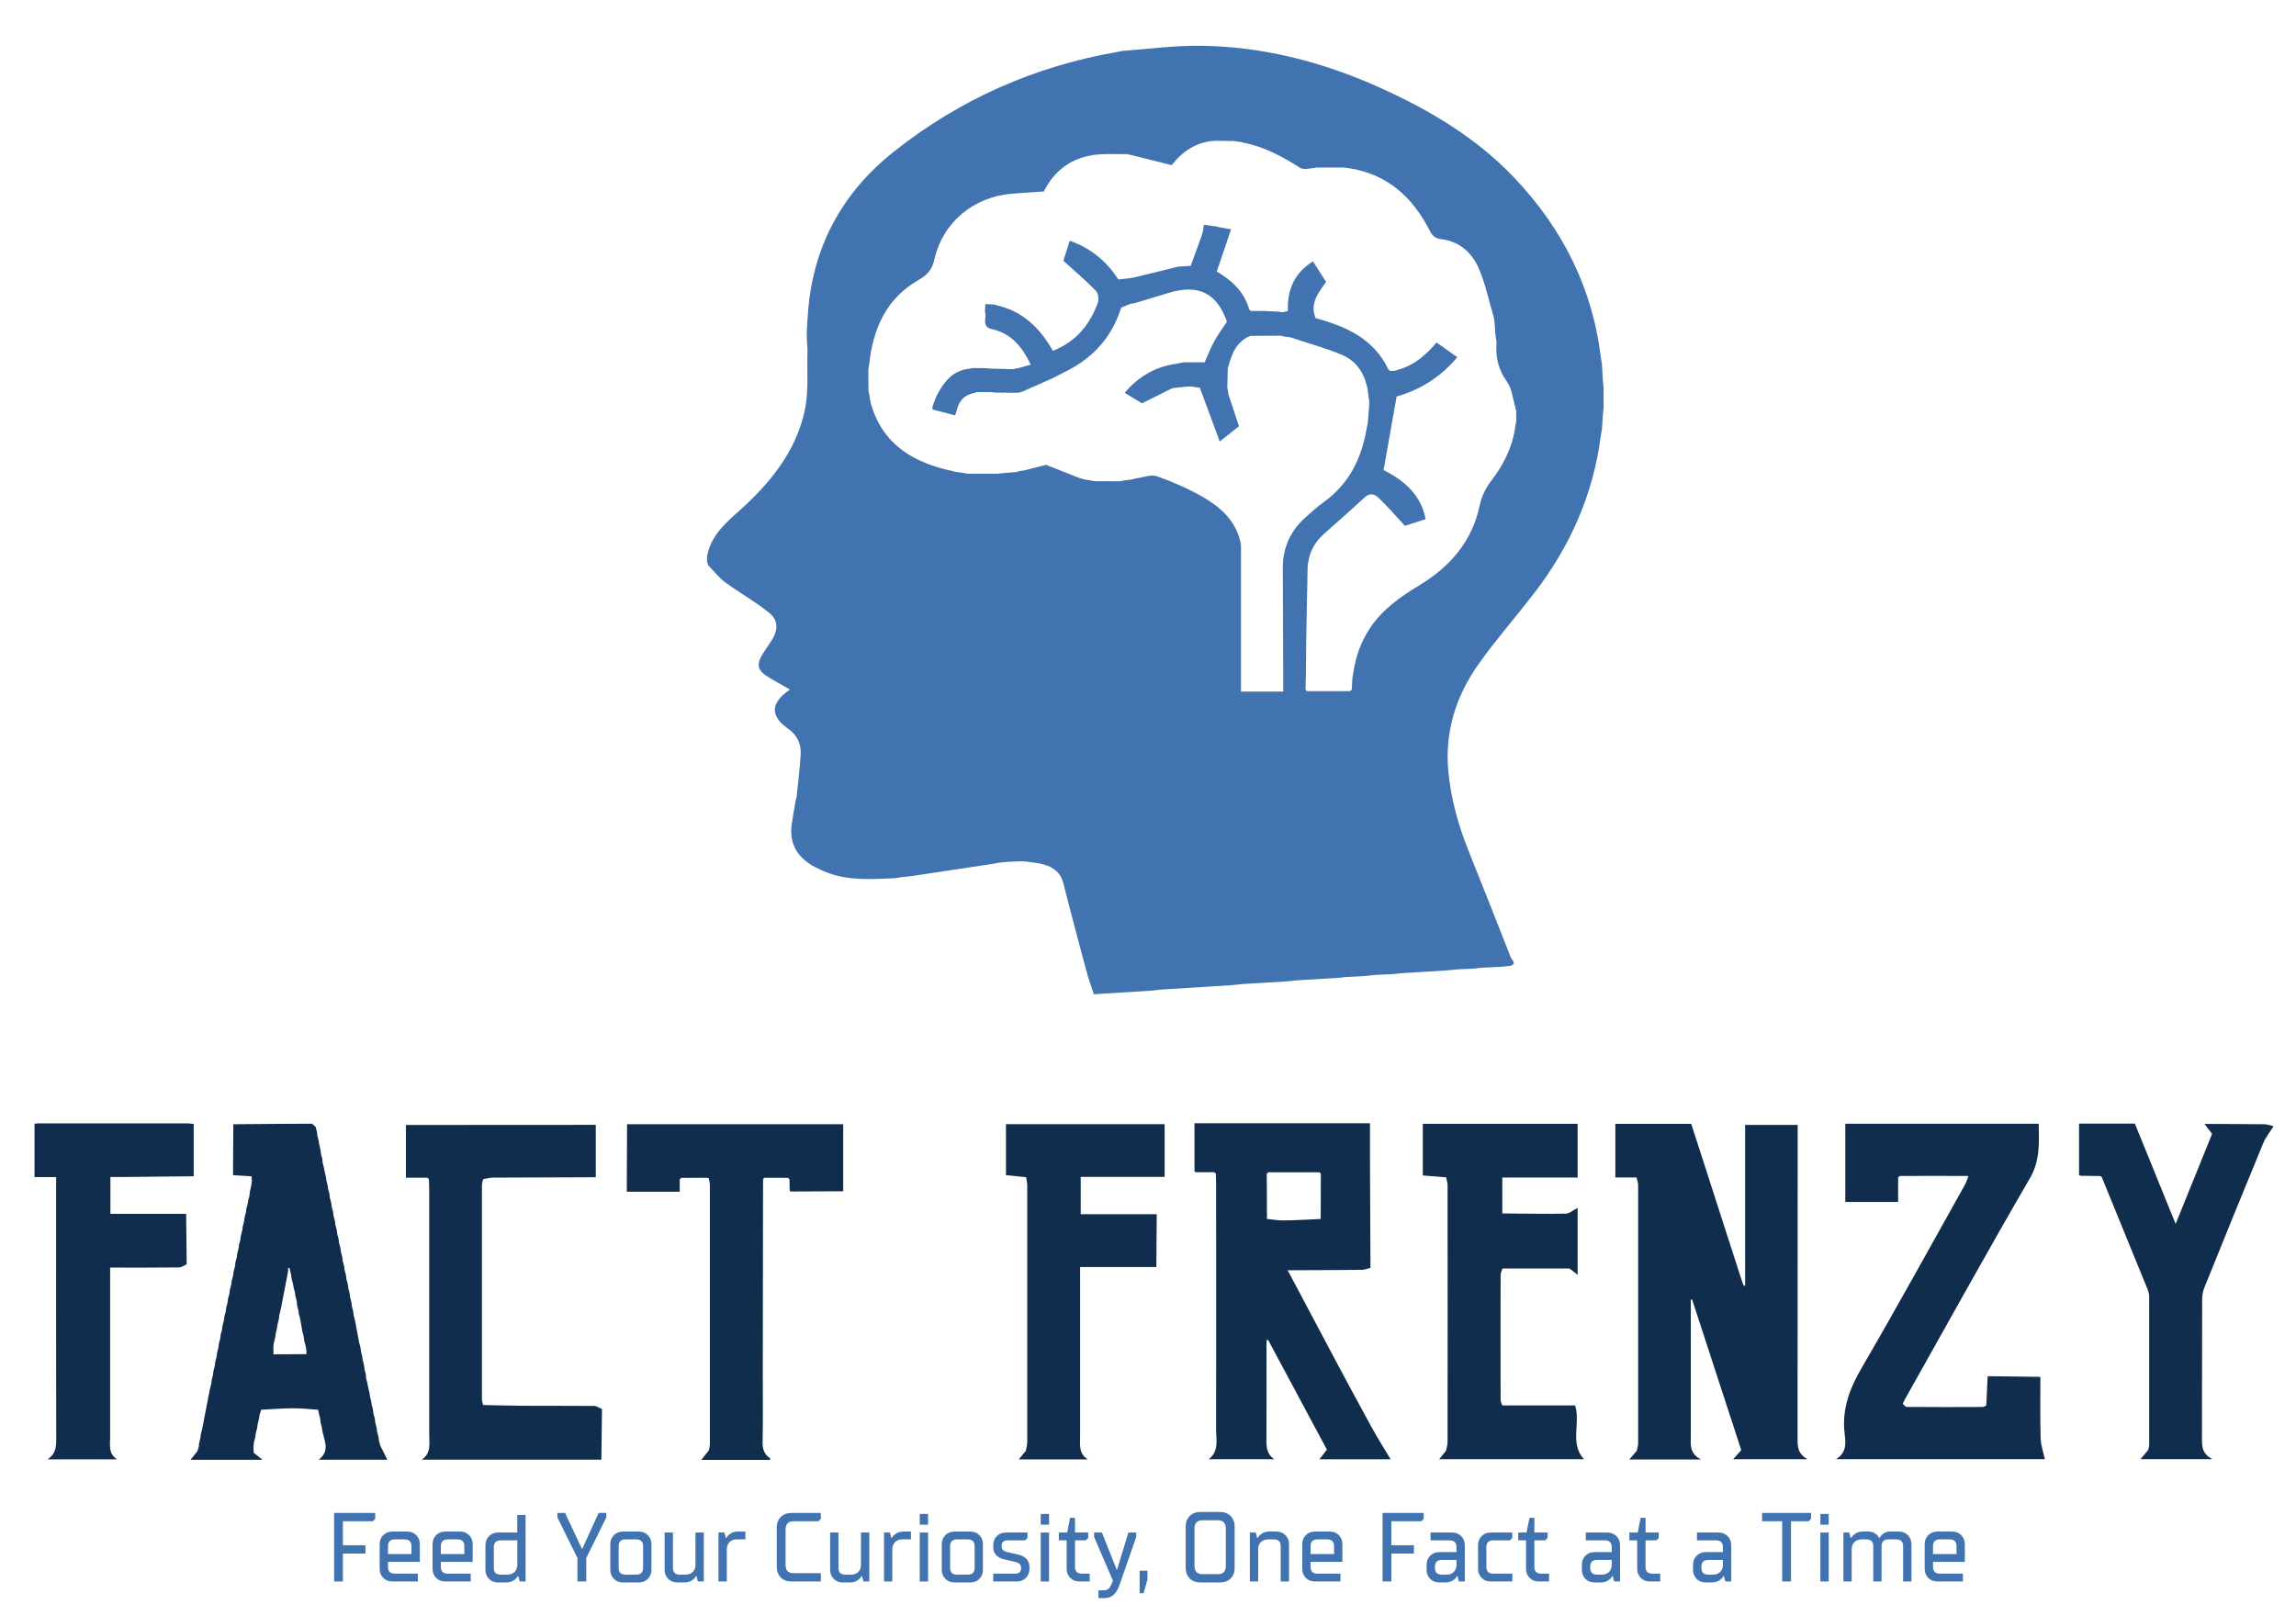 <?xml version="1.0" encoding="UTF-8"?>
<svg id="Layer_1" data-name="Layer 1" xmlns="http://www.w3.org/2000/svg" width="421.95" height="297" viewBox="0 0 421.95 297">
  <g>
    <path d="m61.4,290.71v-12.6h7.56v1.08l-.45.45h-5.49v4.41h4.14v1.53h-4.14v5.13h-1.62Z" fill="#4173b0"/>
    <path d="m69.77,288.37v-4.5c0-.68.22-1.25.66-1.68.44-.44,1-.66,1.68-.66h2.7c.68,0,1.24.22,1.68.66.44.44.66,1,.66,1.68v3.24h-5.85v.9c0,.84.42,1.26,1.26,1.26h4.23v1.44h-4.68c-.68,0-1.25-.22-1.68-.66-.44-.44-.66-1-.66-1.68Zm1.53-2.7h4.32v-1.44c0-.84-.42-1.26-1.26-1.26h-1.8c-.84,0-1.26.42-1.26,1.26v1.44Z" fill="#4173b0"/>
    <path d="m79.49,288.37v-4.5c0-.68.22-1.25.66-1.68.44-.44,1-.66,1.68-.66h2.7c.68,0,1.24.22,1.68.66.44.44.66,1,.66,1.68v3.24h-5.85v.9c0,.84.42,1.26,1.26,1.26h4.23v1.44h-4.68c-.68,0-1.25-.22-1.68-.66-.44-.44-.66-1-.66-1.68Zm1.53-2.7h4.32v-1.44c0-.84-.42-1.26-1.26-1.26h-1.8c-.84,0-1.26.42-1.26,1.26v1.44Z" fill="#4173b0"/>
    <path d="m89.21,288.55v-4.5c0-.68.22-1.25.66-1.68.44-.44,1-.66,1.68-.66h3.51v-3.24h1.53v12.24h-1.08l-.27-.99h-.09c-.13.25-.29.45-.47.59-.46.38-.99.58-1.6.58h-1.53c-.68,0-1.25-.22-1.68-.66-.44-.44-.66-1-.66-1.68Zm2.79.9h1.26c.54,0,.98-.17,1.31-.5s.5-.76.5-1.3v-4.5h-3.06c-.84,0-1.26.42-1.26,1.26v3.78c0,.84.42,1.26,1.26,1.26Z" fill="#4173b0"/>
    <path d="m106.12,290.71v-4.32l-3.69-7.47v-.81h1.42l3.08,6.57h.09l2.99-6.57h1.42v.81l-3.69,7.47v4.32h-1.62Z" fill="#4173b0"/>
    <path d="m112.16,288.55v-4.68c0-.68.22-1.25.66-1.68.44-.44,1-.66,1.68-.66h2.88c.68,0,1.25.22,1.68.66.44.44.66,1,.66,1.68v4.68c0,.68-.22,1.25-.66,1.68-.44.44-1,.66-1.68.66h-2.88c-.68,0-1.25-.22-1.68-.66-.44-.44-.66-1-.66-1.68Zm2.79.9h1.98c.84,0,1.26-.42,1.26-1.26v-3.96c0-.84-.42-1.26-1.26-1.26h-1.98c-.84,0-1.26.42-1.26,1.26v3.96c0,.84.42,1.26,1.26,1.26Z" fill="#4173b0"/>
    <path d="m122.14,288.55v-6.84h1.53v6.48c0,.84.42,1.26,1.26,1.26h1.08c.54,0,.97-.17,1.31-.5.33-.33.49-.76.49-1.3v-5.94h1.53v9h-1.08l-.27-.99h-.09c-.13.25-.29.45-.47.59-.46.38-.99.58-1.6.58h-1.35c-.68,0-1.24-.22-1.68-.66-.44-.44-.66-1-.66-1.68Z" fill="#4173b0"/>
    <path d="m132.04,290.71v-9h1.08l.27.99h.09c.14-.25.3-.44.47-.58.47-.4,1-.59,1.6-.59h1.44v1.44h-1.62c-.54,0-.98.17-1.3.5-.33.33-.5.76-.5,1.3v5.94h-1.53Z" fill="#4173b0"/>
    <path d="m142.75,288.01v-7.2c0-.82.25-1.47.74-1.96.49-.49,1.15-.74,1.96-.74h5.4v1.08l-.45.45h-4.59c-.96,0-1.44.51-1.44,1.53v6.48c0,1.02.48,1.53,1.44,1.53h5.04v1.53h-5.4c-.82,0-1.47-.25-1.96-.74-.49-.49-.74-1.15-.74-1.96Z" fill="#4173b0"/>
    <path d="m152.56,288.55v-6.84h1.53v6.48c0,.84.42,1.26,1.26,1.26h1.08c.54,0,.97-.17,1.31-.5.33-.33.49-.76.49-1.3v-5.94h1.53v9h-1.08l-.27-.99h-.09c-.13.25-.29.45-.47.59-.46.38-.99.58-1.6.58h-1.35c-.68,0-1.24-.22-1.68-.66-.44-.44-.66-1-.66-1.68Z" fill="#4173b0"/>
    <path d="m162.46,290.71v-9h1.08l.27.99h.09c.14-.25.3-.44.47-.58.47-.4,1-.59,1.6-.59h1.44v1.44h-1.62c-.54,0-.98.17-1.3.5-.33.33-.5.76-.5,1.3v5.94h-1.53Z" fill="#4173b0"/>
    <path d="m169.03,280.27v-1.98h1.53v1.98h-1.53Zm0,10.44v-9h1.53v9h-1.53Z" fill="#4173b0"/>
    <path d="m173.08,288.55v-4.68c0-.68.22-1.25.66-1.68.44-.44,1-.66,1.68-.66h2.88c.68,0,1.25.22,1.68.66.44.44.66,1,.66,1.68v4.68c0,.68-.22,1.25-.66,1.68-.44.44-1,.66-1.68.66h-2.88c-.68,0-1.25-.22-1.68-.66-.44-.44-.66-1-.66-1.68Zm2.79.9h1.98c.84,0,1.26-.42,1.26-1.26v-3.96c0-.84-.42-1.26-1.26-1.26h-1.98c-.84,0-1.26.42-1.26,1.26v3.96c0,.84.42,1.26,1.26,1.26Z" fill="#4173b0"/>
    <path d="m182.53,290.71v-1.44h4.05c.72,0,1.08-.36,1.08-1.08,0-.55-.36-.91-1.08-1.08l-1.98-.45c-.65-.14-1.16-.41-1.52-.8-.37-.39-.55-.87-.55-1.45v-.36c0-.68.22-1.25.66-1.68.44-.44,1-.66,1.68-.66h3.96v.99l-.45.45h-3.24c-.72,0-1.08.36-1.08,1.08,0,.55.36.91,1.08,1.08l1.98.45c.65.14,1.15.41,1.52.8.37.39.55.87.55,1.45v.36c0,.68-.22,1.25-.66,1.68-.44.44-1,.66-1.68.66h-4.32Z" fill="#4173b0"/>
    <path d="m191.26,280.27v-1.98h1.53v1.98h-1.53Zm0,10.44v-9h1.53v9h-1.53Z" fill="#4173b0"/>
    <path d="m196.03,288.37v-5.22h-1.44v-1.44h1.53l.54-2.7h.9v2.7h2.43v.99l-.45.45h-1.98v4.86c0,.84.42,1.26,1.26,1.26h1.44v1.44h-1.89c-.68,0-1.25-.22-1.68-.66-.44-.44-.66-1-.66-1.68Z" fill="#4173b0"/>
    <path d="m201.88,293.77v-1.44h.99c.36,0,.65-.11.88-.32s.44-.58.65-1.12l.13-.32-3.46-8.05v-.81h1.44l2.7,6.8h.09l2.07-6.8h1.44v.81l-2.97,8.55c-.32.96-.71,1.65-1.16,2.07-.45.42-1.05.63-1.81.63h-.99Z" fill="#4173b0"/>
    <path d="m209.44,292.87v-4.14h1.44v1.62l-.72,2.52h-.72Z" fill="#4173b0"/>
    <path d="m217.9,288.19v-7.56c0-.82.25-1.47.74-1.96s1.15-.74,1.96-.74h3.6c.82,0,1.47.25,1.96.74s.74,1.15.74,1.96v7.56c0,.82-.25,1.47-.74,1.96s-1.15.74-1.96.74h-3.6c-.82,0-1.47-.25-1.96-.74s-.74-1.15-.74-1.96Zm3.06,1.17h2.88c.96,0,1.44-.51,1.44-1.53v-6.84c0-1.02-.48-1.53-1.44-1.53h-2.88c-.96,0-1.44.51-1.44,1.53v6.84c0,1.02.48,1.53,1.44,1.53Z" fill="#4173b0"/>
    <path d="m229.69,290.71v-9h1.08l.27.99h.09c.14-.25.3-.44.47-.58.47-.4,1-.59,1.6-.59h1.35c.68,0,1.25.22,1.68.66.44.44.66,1,.66,1.68v6.84h-1.53v-6.48c0-.84-.42-1.26-1.26-1.26h-1.08c-.54,0-.97.17-1.3.5s-.5.76-.5,1.3v5.94h-1.53Z" fill="#4173b0"/>
    <path d="m239.32,288.37v-4.5c0-.68.22-1.25.66-1.68.44-.44,1-.66,1.68-.66h2.7c.68,0,1.25.22,1.68.66.44.44.66,1,.66,1.68v3.24h-5.85v.9c0,.84.42,1.26,1.26,1.26h4.23v1.44h-4.68c-.68,0-1.25-.22-1.68-.66-.44-.44-.66-1-.66-1.68Zm1.53-2.7h4.32v-1.44c0-.84-.42-1.26-1.26-1.26h-1.8c-.84,0-1.26.42-1.26,1.26v1.44Z" fill="#4173b0"/>
    <path d="m254.08,290.71v-12.6h7.56v1.08l-.45.45h-5.49v4.41h4.14v1.53h-4.14v5.13h-1.62Z" fill="#4173b0"/>
    <path d="m262.18,288.55v-.9c0-.68.22-1.25.66-1.68.44-.44,1-.66,1.68-.66h3.15v-.9c0-.84-.42-1.26-1.26-1.26h-3.51v-1.44h3.96c.68,0,1.24.22,1.68.66.44.44.66,1,.66,1.68v6.66h-1.08l-.27-.99h-.09c-.13.25-.29.45-.47.59-.46.38-.99.58-1.6.58h-1.17c-.68,0-1.25-.22-1.68-.66-.44-.44-.66-1-.66-1.68Zm2.79.9h.9c.54,0,.97-.17,1.3-.5s.5-.76.5-1.3v-.9h-2.7c-.84,0-1.26.42-1.26,1.26v.18c0,.84.42,1.26,1.26,1.26Z" fill="#4173b0"/>
    <path d="m271.63,288.37v-4.32c0-.68.22-1.25.66-1.68.44-.44,1-.66,1.68-.66h3.96v.99l-.45.45h-3.06c-.84,0-1.26.42-1.26,1.26v3.6c0,.84.42,1.26,1.26,1.26h3.51v1.44h-3.96c-.68,0-1.25-.22-1.68-.66-.44-.44-.66-1-.66-1.68Z" fill="#4173b0"/>
    <path d="m280.45,288.37v-5.22h-1.44v-1.44h1.53l.54-2.7h.9v2.7h2.43v.99l-.45.45h-1.98v4.86c0,.84.42,1.26,1.26,1.26h1.44v1.44h-1.89c-.68,0-1.25-.22-1.68-.66-.44-.44-.66-1-.66-1.68Z" fill="#4173b0"/>
    <path d="m290.71,288.55v-.9c0-.68.22-1.25.66-1.68.44-.44,1-.66,1.68-.66h3.15v-.9c0-.84-.42-1.26-1.26-1.26h-3.51v-1.44h3.96c.68,0,1.24.22,1.68.66.44.44.66,1,.66,1.68v6.66h-1.08l-.27-.99h-.09c-.13.25-.29.45-.47.59-.46.38-.99.58-1.6.58h-1.17c-.68,0-1.25-.22-1.68-.66-.44-.44-.66-1-.66-1.68Zm2.79.9h.9c.54,0,.97-.17,1.3-.5s.5-.76.5-1.3v-.9h-2.7c-.84,0-1.26.42-1.26,1.26v.18c0,.84.42,1.26,1.26,1.26Z" fill="#4173b0"/>
    <path d="m300.88,288.37v-5.22h-1.44v-1.44h1.53l.54-2.7h.9v2.7h2.43v.99l-.45.45h-1.98v4.86c0,.84.42,1.26,1.26,1.26h1.44v1.44h-1.89c-.68,0-1.25-.22-1.68-.66-.44-.44-.66-1-.66-1.68Z" fill="#4173b0"/>
    <path d="m311.14,288.55v-.9c0-.68.22-1.25.66-1.68.44-.44,1-.66,1.68-.66h3.15v-.9c0-.84-.42-1.26-1.26-1.26h-3.51v-1.44h3.96c.68,0,1.24.22,1.68.66.44.44.66,1,.66,1.68v6.66h-1.08l-.27-.99h-.09c-.13.25-.29.45-.47.59-.46.38-.99.58-1.6.58h-1.17c-.68,0-1.25-.22-1.68-.66-.44-.44-.66-1-.66-1.68Zm2.79.9h.9c.54,0,.97-.17,1.3-.5s.5-.76.5-1.3v-.9h-2.7c-.84,0-1.26.42-1.26,1.26v.18c0,.84.42,1.26,1.26,1.26Z" fill="#4173b0"/>
    <path d="m327.52,290.71v-11.07h-3.69v-1.53h9v1.08l-.45.45h-3.24v11.07h-1.62Z" fill="#4173b0"/>
    <path d="m334.54,280.27v-1.98h1.53v1.98h-1.53Zm0,10.44v-9h1.53v9h-1.53Z" fill="#4173b0"/>
    <path d="m338.77,290.71v-9h1.08l.27.99h.09c.14-.25.3-.44.47-.58.47-.4,1-.59,1.6-.59h1.17c.55,0,1.04.2,1.46.59.18.16.32.35.43.58h.09c.11-.23.25-.42.43-.58.42-.4.91-.59,1.46-.59h1.62c.68,0,1.25.22,1.68.66.44.44.66,1,.66,1.68v6.84h-1.53v-6.48c0-.84-.42-1.26-1.26-1.26h-1.44c-.84,0-1.26.42-1.26,1.26v6.48h-1.53v-6.48c0-.84-.42-1.26-1.26-1.26h-.9c-.54,0-.97.17-1.3.5s-.5.76-.5,1.3v5.94h-1.53Z" fill="#4173b0"/>
    <path d="m353.71,288.37v-4.5c0-.68.22-1.25.66-1.68s1-.66,1.68-.66h2.7c.68,0,1.25.22,1.68.66s.66,1,.66,1.68v3.24h-5.85v.9c0,.84.42,1.26,1.26,1.26h4.23v1.44h-4.68c-.68,0-1.25-.22-1.68-.66-.44-.44-.66-1-.66-1.68Zm1.53-2.7h4.32v-1.44c0-.84-.42-1.26-1.26-1.26h-1.8c-.84,0-1.26.42-1.26,1.26v1.44Z" fill="#4173b0"/>
  </g>
  <path id="head" d="m188.1,158.32c-.52,0-1.04.02-1.56.03-.47.03-.95.05-1.42.08-.42.04-.85.07-1.27.11-.46.08-.92.17-1.38.25-4.87.74-9.75,1.47-14.62,2.2-.66.1-1.32.15-1.98.22-.47.07-.93.14-1.4.22-4.1.16-8.21.51-12.18-.94-1.03-.38-2.06-.84-3.01-1.39-3.17-1.86-4.35-4.54-3.7-8.15.22-1.25.42-2.51.63-3.76.06-.25.13-.49.19-.74.26-2.59.6-5.17.74-7.76.11-1.97-.59-3.54-2.37-4.79-3.35-2.37-3.1-4.78.41-7.15-1.48-.86-3.05-1.67-4.51-2.64-1.36-.9-1.58-2.04-.77-3.45.58-1.01,1.28-1.94,1.9-2.93,1.21-1.91,1.28-3.68-.45-5.09-2.51-2.05-5.39-3.63-8.01-5.55-1.2-.88-2.14-2.11-3.2-3.18-.07-.24-.15-.49-.22-.73,0-.31.01-.61.02-.92.06-.25.11-.5.17-.75.86-3.3,3.28-5.41,5.68-7.56,5.66-5.07,10.44-10.86,12.09-18.43.79-3.6.38-7.47.52-11.21-.05-.81-.09-1.61-.14-2.42,0-.3,0-.6.01-.91,0-.15.01-.29.02-.44.04-.63.07-1.26.11-1.89.01-.14.03-.29.04-.43.72-12.51,6.14-22.67,15.87-30.38,12.1-9.59,25.86-15.68,41.12-18.31.25-.06.5-.11.75-.17,4.75-.34,9.49-.99,14.24-.95,11.63.1,22.7,2.97,33.26,7.74,9.1,4.11,17.62,9.17,24.57,16.48,8.89,9.34,14.44,20.34,15.97,33.24.06.36.12.72.18,1.07.05.97.1,1.95.16,2.92.05.47.09.95.14,1.42,0,1.19,0,2.39,0,3.58-.05.47-.09.95-.14,1.42-.05.87-.1,1.73-.15,2.6-.07.35-.14.71-.2,1.06-1.37,10.89-5.67,20.55-12.34,29.19-3.35,4.34-6.98,8.48-10.15,12.95-4.16,5.87-6.24,12.47-5.55,19.74.47,4.99,1.81,9.79,3.66,14.44,2.62,6.59,5.27,13.17,7.84,19.78.15.38,1.19,1.17-.17,1.5-.58.06-1.16.12-1.75.18-1.08.05-2.16.11-3.24.16-.15.01-.29.02-.44.03-.18.02-.36.04-.55.06-.15.02-.3.04-.45.06-.2.01-.39.03-.59.04-.13,0-.25.01-.38.02-.76.03-1.52.07-2.27.1-.8.07-1.6.14-2.4.22-2.53.15-5.06.31-7.59.46-.37.04-.73.08-1.1.12-.19.02-.38.03-.57.05-.14,0-.27.02-.41.03-.76.03-1.51.07-2.27.1-.14,0-.27.01-.41.02-.19.01-.38.02-.58.04-.58.06-1.16.12-1.74.18-1.19.06-2.39.13-3.58.19-.26.03-.51.07-.77.11-2.75.17-5.5.33-8.24.5-.69.07-1.38.14-2.06.21-2.53.15-5.07.3-7.6.45-.69.07-1.38.14-2.06.21-4.41.28-8.83.56-13.24.83-.47.05-.94.11-1.41.17-3.53.22-7.07.45-10.78.68-.44-1.38-.96-2.76-1.34-4.18-1.45-5.39-2.89-10.78-4.25-16.19-.5-1.99-1.83-2.97-3.61-3.49-.95-.28-1.96-.34-2.94-.49-.25-.03-.51-.05-.76-.08Zm-6-86.23c-.85,0-1.69-.02-2.54-.02-.14.05-.28.1-.42.14-1.88.34-2.97,1.48-3.34,3.34l-.28.8c-1.36-.35-2.73-.7-4.09-1.06-.03-.15-.06-.3-.09-.45.27-.72.48-1.47.83-2.15,1.28-2.47,2.88-4.58,5.94-4.91l.76-.13,2.24.02c.26.03.51.05.77.08,1.42.04,2.83.07,4.25.11.36-.07.71-.14,1.07-.21.71-.19,1.42-.39,2.23-.61-1.53-3.22-3.49-5.63-6.91-6.49-.25-.06-.49-.13-.74-.19-1.34-.74-.38-2.06-.77-3.04.02-.48.05-.95.07-1.43.57.03,1.14.06,1.71.09.14.05.29.1.43.15,4.75,1.09,7.92,4.18,10.28,8.37,4.27-1.71,6.82-4.83,8.27-8.9.22-.62.04-1.73-.4-2.18-1.83-1.87-3.84-3.57-5.95-5.49.3-.96.73-2.3,1.17-3.69,3.86,1.38,6.76,3.75,8.93,7.13.98-.12,1.92-.15,2.83-.36,2.58-.59,5.15-1.25,7.72-1.88.15-.04.3-.07.45-.11.65-.04,1.31-.08,2.3-.15.65-1.79,1.34-3.68,2.03-5.57.07-.25.14-.49.21-.74.07-.41.13-.83.2-1.24.81.11,1.51.21,2.21.3.24.06.49.12.73.18.53.09,1.07.17,2.05.34-.91,2.68-1.76,5.2-2.63,7.77,2.62,1.56,5.02,3.61,5.95,6.95.1.1.2.2.3.3.85,0,1.71,0,2.56,0,.14.01.28.02.42.03.65.03,1.29.06,1.94.09.13.01.26.02.4.04.19.03.38.05.56.08.31-.08.62-.16.94-.24-.15-3.87,1.16-6.99,4.61-9.11.84,1.31,1.61,2.52,2.41,3.78-1.45,1.99-3.01,3.93-1.94,6.65,5.63,1.52,10.7,3.79,13.38,9.42.12.1.23.2.35.29.3-.02.61-.03.91-.05l.72-.23c2.86-.84,4.99-2.72,6.88-4.96,1.31.93,2.52,1.79,3.81,2.71-3.15,3.79-7.09,6.09-11.15,7.22-.84,4.73-1.61,9.09-2.4,13.52,3.66,1.87,6.83,4.4,7.73,9.03-1.48.48-2.92.94-3.81,1.23-1.8-1.95-3.25-3.65-4.87-5.18-.64-.61-1.56-.96-2.51-.07-2.47,2.31-5.03,4.52-7.55,6.78-1.58,1.42-2.57,3.17-2.85,5.3-.03.14-.06.29-.09.43-.09,4.41-.17,8.81-.26,13.22-.02,1.69-.03,3.39-.05,5.08,0,.3,0,.59-.01.89v.79c-.03.96-.05,1.91-.08,2.87.09.09.18.18.27.28,2.62,0,5.24,0,7.87,0,.12-.08.24-.16.36-.24.04-.75.08-1.51.12-2.26.05-.25.1-.51.15-.76.42-3.01,1.39-5.79,3.09-8.34,2.31-3.47,5.59-5.76,9.09-7.88,5.58-3.37,9.65-8.02,11.03-14.54.39-1.82,1.1-3.27,2.19-4.69,2.29-2.99,3.93-6.29,4.4-10.09.05-.25.1-.5.15-.75,0-.63,0-1.26.01-1.89-.05-.25-.1-.5-.16-.75-.48-1.57-.62-3.39-1.52-4.65-1.62-2.25-2.16-4.61-1.94-7.26,0-.11-.02-.22-.04-.33-.05-.36-.11-.72-.16-1.08-.07-.86-.13-1.72-.2-2.58-.05-.25-.09-.5-.14-.75-.88-2.96-1.5-6.03-2.71-8.84-1.24-2.9-3.55-4.99-6.87-5.4-1.17-.14-1.67-.62-2.18-1.61-3.15-6.16-7.83-10.4-14.92-11.46-.25-.03-.5-.07-.75-.1-1.74,0-3.47,0-5.21,0-.14.03-.28.07-.43.1-.53.06-1.05.12-1.58.18-.25-.04-.49-.08-.74-.12-3.3-2.11-6.7-4-10.61-4.73-.14-.04-.29-.09-.43-.13-.42-.06-.84-.11-1.26-.17-1.13-.02-2.25-.03-3.38-.05-3.59.13-6.19,2.05-8.1,4.48-2.58-.65-4.87-1.23-7.16-1.8-.35-.08-.7-.16-1.06-.23-2.04.04-4.11-.13-6.12.16-4.23.6-7.3,2.98-9.15,6.71-2.07.14-4,.24-5.92.41-7,.6-12.63,5.24-14.18,12.04-.44,1.92-1.27,2.88-2.95,3.84-5.87,3.36-8.34,8.89-9.03,15.38-.06.36-.11.72-.17,1.08,0,1.3.01,2.6.02,3.9.06.25.11.5.17.75.11.59.16,1.2.33,1.77,2.23,7.47,7.9,10.74,15.02,12.23.14.04.29.09.43.13.42.06.84.11,1.25.17.35.06.71.12,1.06.18h5.56c.36-.04.73-.08,1.09-.13.75-.06,1.49-.12,2.24-.18.24-.07.49-.13.73-.2.21-.02.42-.05.63-.07.35-.09.69-.18,1.04-.27,1.16-.29,2.33-.59,3.1-.78,2.25.89,4.23,1.67,6.21,2.45.34.09.69.18,1.03.27.21.03.41.05.62.08.36.07.71.13,1.07.2,1.53,0,3.05.01,4.58.02.36-.07.71-.14,1.07-.2.32-.03.63-.06.95-.09.35-.09.7-.17,1.05-.26,1.28-.15,2.72-.76,3.81-.37,2.9,1.03,5.77,2.28,8.43,3.81,3.2,1.84,5.92,4.28,6.86,8.12.04.25.09.51.13.76v26.88h7.77c0-.71,0-1.31,0-1.91-.03-6.93-.05-13.85-.08-20.78-.02-3.77,1.41-6.88,4.22-9.37,1.04-.92,2.05-1.87,3.18-2.67,4.67-3.32,7.04-7.97,7.98-13.49.07-.35.14-.7.22-1.05.05-.53.09-1.06.14-1.59.04-.58.09-1.16.13-1.74,0-.3,0-.59.01-.89l-.1-.45c-.07-.63-.15-1.25-.22-1.88-.05-.14-.1-.29-.15-.43-.59-2.59-2.11-4.6-4.48-5.61-2.87-1.23-5.91-2.04-8.88-3.04-.24-.07-.48-.14-.73-.22-.41-.05-.83-.1-1.24-.16-.15-.04-.29-.09-.44-.13-1.84.01-3.69.02-5.53.03-.14.05-.28.1-.41.15-2.27,1.06-3.05,3.14-3.67,5.33-.05.14-.1.28-.14.42l-.09,3.55c.08.46.15.92.23,1.39.62,1.87,1.24,3.73,1.92,5.78-.94.74-2.03,1.61-3.54,2.8-1.25-3.39-2.4-6.5-3.66-9.89-.02,0-.5-.06-.97-.13-.15-.02-.3-.05-.45-.07-.18-.01-.37-.03-.55-.04-.47.05-.95.09-1.42.14-.52.06-1.05.11-1.57.17-.14.06-.28.12-.43.18-1.65.83-3.3,1.65-5.23,2.62-.81-.49-1.96-1.19-3.19-1.93,2.66-3.16,5.86-4.89,9.75-5.38.35-.08.71-.15,1.06-.23h3.89c.62-1.39,1.11-2.68,1.77-3.88.69-1.24,1.54-2.39,2.33-3.59-1.88-5.26-5.23-6.94-10.64-5.31-2.1.63-4.21,1.27-6.31,1.9-.25.04-.5.09-.76.13-.57.23-1.14.45-1.7.68-.06.14-.11.29-.17.43-1.83,5.52-5.56,9.27-10.77,11.68-.6.28-1.15.64-1.75.91-1.83.83-3.68,1.64-5.52,2.45-.24.07-.49.13-.73.2-1.43-.01-2.86-.02-4.29-.03-.25-.03-.5-.07-.75-.1Z" fill="#4173b0"/>
  <path d="m320.72,206.78h9.65c0,.62,0,1.21,0,1.8,0,18.58,0,37.15-.02,55.73,0,1.47-.06,2.88,1.84,3.93h-13.68c.49-.55.93-1.05,1.49-1.68-2.99-9.17-6.01-18.43-9.03-27.68-.08,0-.16,0-.24.01v1.71c0,7.76,0,15.53,0,23.29,0,1.57-.33,3.25,1.87,4.39h-13.17c.52-.6.93-1.08,1.35-1.57.1-.46.27-.92.27-1.38.01-15.85.01-31.71,0-47.56,0-.44-.2-.89-.31-1.33h-3.88v-9.85h13.95c3.07,9.53,6.18,19.17,9.29,28.81.12.32.24.63.36.95l.25-.05v-29.52Z" fill="#112d4e"/>
  <path d="m251.86,233.06c-.55.13-1.09.36-1.64.36-4.47.05-8.94.06-13.4.08-.08.02-.17.04-.25.05.07.06.13.12.2.19,2.85,5.36,5.68,10.73,8.54,16.09,2.24,4.19,4.48,8.38,6.77,12.54,1.1,2,2.33,3.94,3.49,5.88h-13.09c.44-.58.86-1.12,1.37-1.78-3.58-6.69-7.19-13.43-10.8-20.16-.1.01-.2.03-.3.04,0,.9,0,1.8,0,2.71,0,4.99.02,9.98-.01,14.97,0,1.56-.16,3.13,1.45,4.21h-12.07c1.94-1.47,1.37-3.53,1.37-5.43.02-15.14.01-30.28,0-45.42,0-.55-.03-1.11-.05-1.66-.1-.08-.2-.17-.3-.25-1.11,0-2.23,0-3.34,0-.08-.07-.17-.1-.28-.09v-8.92c10.77,0,21.51,0,32.25,0,0,2.49,0,4.99,0,7.48.03,6.37.06,12.73.09,19.1Zm-18.74-17.57c-.11.08-.21.17-.32.25.01,2.78.03,5.56.04,8.33,1.06.1,2.13.29,3.19.27,2.23-.03,4.45-.17,6.68-.27.01-2.78.02-5.56.03-8.34-.09-.08-.19-.16-.28-.24-3.11,0-6.22,0-9.34,0Z" fill="#112d4e"/>
  <path d="m374.97,253.1c0,3.77-.05,7.54.05,11.31.04,1.26.5,2.51.78,3.82h-38.4c2.04-1.21,1.8-3.03,1.6-4.67-.54-4.5.91-8.31,3.16-12.17,6.48-11.12,12.67-22.41,18.97-33.65.23-.42.37-.89.55-1.34.01-.05.05-.11.04-.16,0-.03-.07-.08-.11-.08-4.14,0-8.28-.02-12.42,0-.12,0-.24.18-.36.28v4.5h-9.71v-14.38h35.55c.04,3.48.3,6.73-1.63,10.04-7.83,13.47-15.36,27.11-23,40.69-.13.24-.24.5-.36.74.24.21.48.59.72.59,4.64.04,9.28.03,13.92.01.24,0,.48-.17.71-.26,0,0,0,0,0,0,.08-1.78.17-3.57.25-5.35,0,0,.05-.05.05-.05,3.21.04,6.42.08,9.62.12Z" fill="#112d4e"/>
  <path d="m36.54,265.73c.01-.14.03-.28.04-.41.08-.32.16-.63.24-.95.03-.24.06-.48.09-.72.08-.31.16-.63.24-.94.47-2.46.95-4.92,1.42-7.37.08-.32.17-.63.25-.95.03-.24.06-.48.08-.72.08-.32.17-.63.25-.95.03-.24.05-.48.08-.72.08-.32.17-.63.25-.95.03-.24.05-.48.08-.71.08-.32.17-.63.25-.95.03-.24.05-.48.08-.71.08-.32.17-.63.25-.95.03-.24.05-.47.08-.71.08-.32.17-.64.25-.95.03-.24.05-.47.08-.71.09-.32.17-.63.26-.95.03-.24.05-.47.08-.71.09-.32.17-.64.26-.95.03-.24.05-.47.08-.71.09-.32.17-.63.26-.95.03-.24.05-.48.08-.71.09-.32.17-.64.26-.95.03-.23.05-.47.08-.7.09-.32.17-.64.26-.96.03-.23.05-.47.08-.7.09-.32.17-.64.26-.96.03-.23.05-.47.08-.7.09-.32.17-.64.26-.96.03-.23.05-.47.08-.7.09-.32.17-.64.26-.96.02-.23.05-.47.07-.7.09-.32.17-.64.26-.96.03-.23.05-.47.08-.7.09-.32.17-.64.26-.97.03-.23.05-.46.08-.7.07-.22.13-.44.2-.66.05-.33.09-.67.14-1,.09-.32.17-.65.26-.97.03-.23.05-.46.08-.69.09-.32.17-.65.26-.97.03-.23.05-.46.08-.69.09-.32.17-.65.26-.97.02-.23.05-.46.07-.69.07-.22.13-.45.2-.67.07-.37.14-.73.2-1.1.05-.15.1-.3.15-.45.03-.28.05-.56.08-.83.1-.42.19-.83.29-1.25.03-.23.05-.46.08-.69-.02-.3-.03-.6-.05-.9-1.14-.07-2.28-.14-3.41-.2.02-3.12.04-6.25.06-9.37,4.78-.04,9.56-.09,14.33-.1.26,0,.52.38.79.58.08.32.16.63.25.95.03.24.06.48.09.72.08.32.16.63.24.95.01.14.03.28.04.41.1.42.2.83.29,1.25.03.24.06.48.09.72.08.31.16.63.24.94,0,.19.02.39.03.58.09.33.17.65.26.98.03.17.06.35.09.52.1.42.2.83.29,1.25.03.24.07.48.1.72.08.31.16.63.23.94.01.14.03.28.04.42.09.32.17.65.26.97.02.23.05.46.07.69.09.32.17.65.26.97.03.23.05.46.08.69.09.32.17.65.26.97.03.23.05.46.08.7.09.32.17.64.26.97.03.23.05.47.08.7.09.32.17.64.26.96.03.23.05.47.08.7.09.32.17.64.26.96.03.23.05.47.08.7.09.32.17.64.26.96.03.24.05.47.08.71.09.32.17.64.26.96.03.23.05.47.08.7.09.32.17.64.26.96.03.24.05.47.08.71.09.32.17.64.26.96.03.24.05.47.08.71.09.32.17.63.26.95.03.24.05.48.08.71.08.32.17.63.25.95.03.24.05.48.08.71.08.32.17.63.25.95.03.24.05.48.08.72.08.32.17.63.25.95.03.24.06.48.08.72.08.32.17.63.25.95.25,1.35.5,2.7.76,4.04.08.32.16.63.25.95.03.24.06.48.09.72.08.32.16.63.24.95.01.14.03.28.04.41.1.42.2.83.29,1.25.03.24.06.48.09.72.08.31.16.63.24.94,0,.19.02.39.02.58.09.33.17.65.26.98.03.17.06.35.09.52.1.42.19.83.29,1.25.03.24.07.48.1.72.08.31.16.63.24.94.01.14.03.28.04.42.09.32.17.65.26.97.02.23.05.46.07.69.09.32.17.65.26.97.03.23.05.46.08.69.09.32.17.65.26.97.03.23.05.46.08.7.09.32.17.65.26.97.03.23.05.46.08.7.09.32.17.64.26.96.42.84.85,1.69,1.29,2.57h-12.63c2.41-1.8.74-3.9.61-5.88-.08-.32-.17-.64-.25-.96-.02-.24-.05-.47-.07-.71-.08-.32-.17-.64-.25-.96-.04-.22-.08-.45-.12-.67-1.5-.1-3-.29-4.51-.28-1.99,0-3.98.17-5.98.27-.03.11-.06.22-.09.32-.07.23-.14.45-.21.68-.03.24-.06.48-.09.71-.08.31-.17.63-.25.94-.03.24-.06.48-.09.72-.08.31-.17.63-.25.95-.03.24-.06.47-.08.71-.09.32-.17.63-.26.95-.03.23-.05.47-.08.7,0,.4.02.8.03,1.21.42.34.85.69,1.63,1.31h-13.23c.43-.55.84-1.07,1.26-1.59.1-.31.19-.62.29-.93Zm19.79-16.79c0-.25-.02-.5-.03-.75-.05-.27-.09-.54-.14-.82-.09-.32-.17-.63-.26-.95-.03-.24-.05-.48-.08-.71-.08-.32-.17-.63-.25-.95-.14-.79-.28-1.59-.42-2.38-.08-.31-.16-.63-.25-.94-.01-.14-.03-.27-.04-.41-.1-.42-.2-.83-.29-1.25,0-.19-.02-.39-.03-.58-.09-.33-.17-.65-.26-.98l-.08-.69c-.07-.23-.14-.47-.2-.7-.05-.27-.1-.53-.15-.8-.09-.32-.18-.64-.26-.97-.03-.23-.05-.46-.08-.69-.11-.44-.21-.88-.32-1.32-.08.02-.17.03-.25.05,0,.2,0,.4,0,.6-.45,2.35-.91,4.71-1.36,7.06-.08.31-.16.63-.24.94-.03.24-.06.48-.09.73-.1.42-.19.83-.29,1.25-.01.14-.03.28-.04.42-.08.31-.16.63-.23.94-.03.24-.06.49-.1.73-.1.41-.19.83-.29,1.24l-.07.7c0,.41.02.83.03,1.24,2.03,0,4.05-.02,6.08-.03Z" fill="#112d4e"/>
  <path d="m261.48,216.06v-9.49h28.45v9.88c-4.59,0-9.21,0-13.84,0,0,2.2,0,4.4,0,6.6,3.88.03,7.76.11,11.64.04.72-.01,1.42-.67,2.2-1.07v12.31c-.45-.35-.82-.64-1.19-.93-.11-.07-.22-.15-.34-.22-4.09,0-8.19,0-12.28,0-.12.38-.33.76-.34,1.14-.02,7.68-.02,15.35,0,23.03,0,.33.2.66.3,1h13.39c1.05,3.31-1.06,6.93,1.63,9.89h-26.61c.42-.53.84-1.06,1.26-1.58.1-.52.28-1.04.28-1.56.02-15.71.01-31.42,0-47.13,0-.52-.17-1.03-.26-1.55,0,0,0,0,0,0-1.43-.12-2.86-.23-4.29-.35Z" fill="#112d4e"/>
  <path d="m110.52,268.31h-33c1.75-1.2,1.36-2.94,1.36-4.56,0-15.07,0-30.13,0-45.2,0-.61-.03-1.22-.05-1.82-.09-.08-.19-.16-.28-.24h-3.95c0-3.32,0-6.51,0-9.7,11.63,0,23.26-.02,34.89-.02,0,3.21,0,6.42,0,9.63-6.3.02-12.6.03-18.9.07-.57,0-1.14.18-1.7.27,0,0-.12.06-.12.06-.07.37-.2.73-.2,1.1-.01,13.09-.01,26.19,0,39.28,0,.36.14.73.21,1.09,2.48.05,4.96.12,7.45.14,4.32.02,8.64-.01,12.95.03.49,0,.97.38,1.45.58-.04,3.09-.08,6.19-.11,9.28Z" fill="#112d4e"/>
  <path d="m34.34,232.39c-.48.2-.96.58-1.44.59-4.15.05-8.31.03-12.66.03,0,.67,0,1.26,0,1.85,0,9.76,0,19.53,0,29.29,0,1.47-.37,3.06,1.28,4.11h-12.79c1.72-1.13,1.61-2.65,1.6-4.2-.03-15.25-.02-30.51-.02-45.76,0-.6,0-1.2,0-1.93h-3.97v-9.8c.29-.03.55-.08.82-.08,9.1,0,18.2,0,27.3,0,.38,0,.76.08,1.14.12,0,3.2,0,6.41,0,9.61-4.15.04-8.3.09-12.45.13-.93,0-1.86,0-2.86,0v6.77c4.66,0,9.29,0,13.92,0,.03,3.09.07,6.18.1,9.26Z" fill="#112d4e"/>
  <path d="m154.97,218.98c-3.26.01-6.51.03-9.77.04.01-.1-.01-.19-.08-.26,0-.67-.02-1.33-.03-2-.09-.08-.17-.17-.26-.25-1.44,0-2.88-.02-4.32-.02-.09.08-.19.16-.28.24-.02,11.86-.03,23.71-.05,35.57,0,4.27.05,8.53-.03,12.8-.03,1.3.31,2.25,1.37,2.96,0,.1,0,.2,0,.3h-12.64c.51-.64.95-1.21,1.4-1.77.06-.37.18-.73.18-1.1,0-15.89,0-31.78,0-47.66,0-.42-.14-.84-.21-1.27-.13-.02-.26-.04-.39-.06-1.55,0-3.11,0-4.66.01-.09.09-.19.17-.28.26,0,.71,0,1.42,0,2.29-3.3,0-6.51,0-9.73,0,.02-4.14.03-8.28.05-12.41h39.72v12.35Z" fill="#112d4e"/>
  <path d="m214.03,206.64v9.69h-15.42v6.86c4.63,0,9.3,0,13.97,0-.03,3.23-.05,6.47-.07,9.71h-14.01c0,.76,0,1.35,0,1.93,0,9.69,0,19.38,0,29.08,0,1.58-.32,3.26,1.41,4.36h-12.69c.45-.55.87-1.05,1.29-1.56.09-.52.27-1.03.27-1.55.01-15.72.01-31.44,0-47.16,0-.54-.13-1.07-.2-1.61-1.23-.12-2.46-.24-3.71-.37v-9.38h29.16Z" fill="#112d4e"/>
  <path d="m417.83,207.03c-.64,1.02-1.43,1.97-1.88,3.06-3.67,8.87-7.28,17.77-10.87,26.67-.28.69-.38,1.49-.38,2.25-.03,8.43,0,16.85-.03,25.28,0,1.47-.08,2.89,1.91,3.93h-13.2c.51-.6.96-1.13,1.4-1.67.07-.31.19-.62.19-.93.01-9.11.01-18.23,0-27.34,0-.36-.14-.73-.22-1.09-2.83-6.93-5.65-13.86-8.48-20.78-.09-.07-.18-.15-.26-.23-1.22-.02-2.43-.03-3.65-.05-.08-.07-.17-.1-.28-.09v-9.5h10.26c2.46,6.05,4.93,12.12,7.49,18.44,2.3-5.67,4.49-11.08,6.7-16.55-.48-.63-.94-1.23-1.4-1.83,3.66.02,7.32.01,10.97.06.57,0,1.14.23,1.72.36Z" fill="#112d4e"/>
</svg>